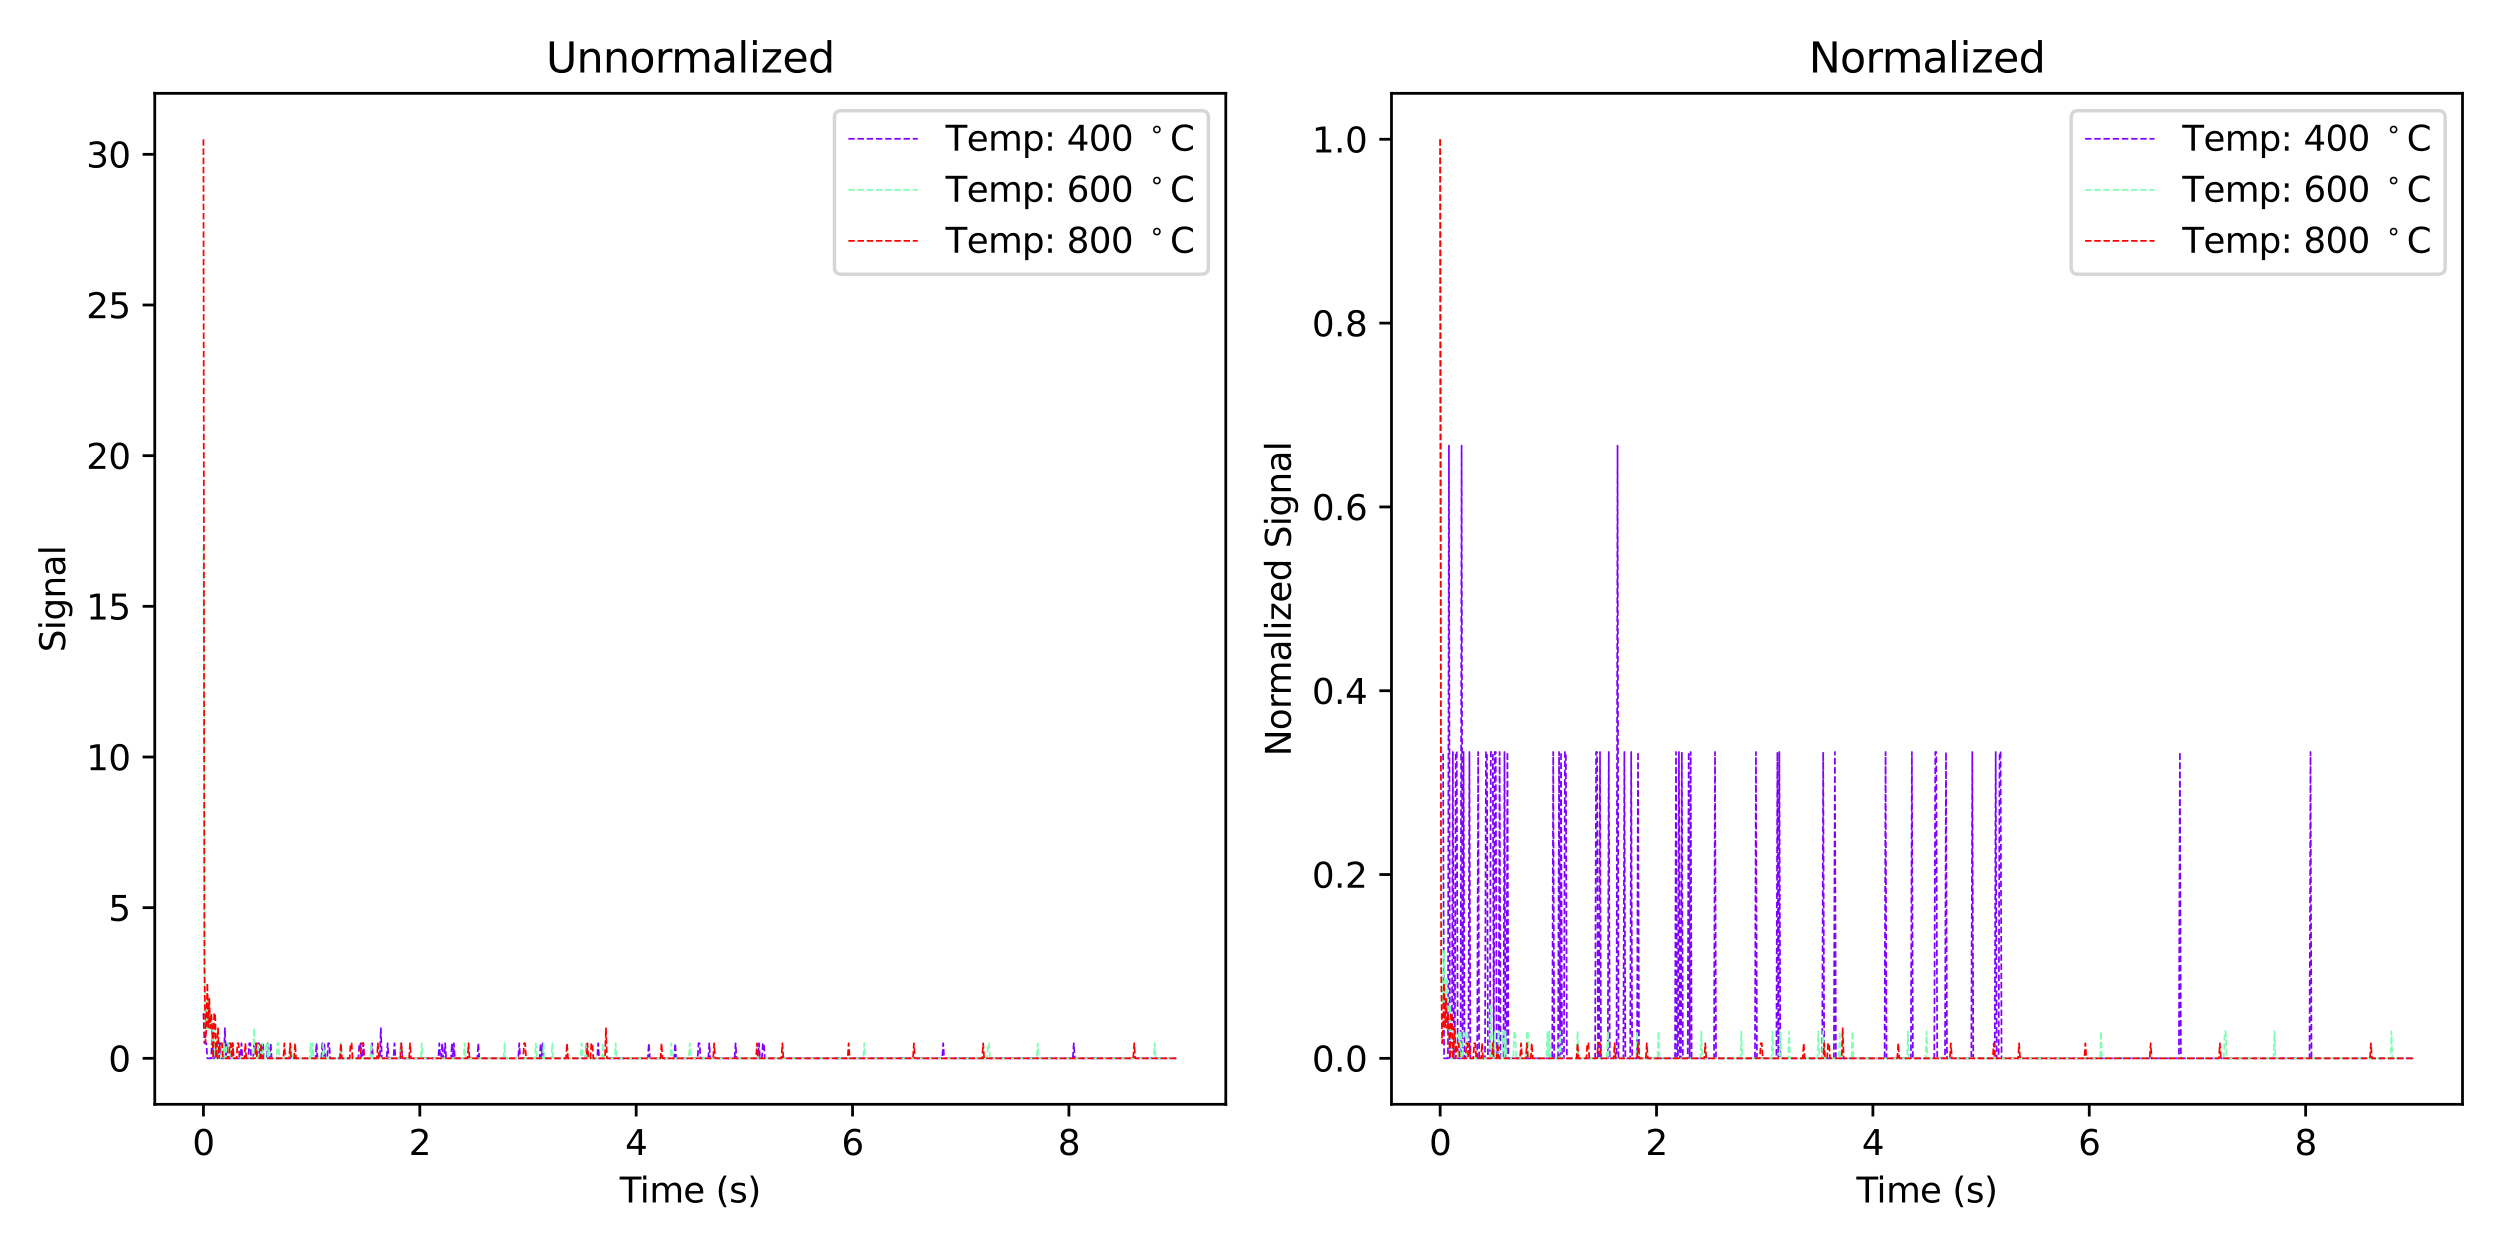 <?xml version="1.0" encoding="utf-8" standalone="no"?>
<!DOCTYPE svg PUBLIC "-//W3C//DTD SVG 1.1//EN"
  "http://www.w3.org/Graphics/SVG/1.1/DTD/svg11.dtd">
<svg xmlns:xlink="http://www.w3.org/1999/xlink" width="720pt" height="360pt" viewBox="0 0 720 360" xmlns="http://www.w3.org/2000/svg" version="1.1">
 <defs>
  <style type="text/css">*{stroke-linejoin: round; stroke-linecap: butt}</style>
 </defs>
 <g id="figure_1">
  <g id="patch_1">
   <path d="M 0 360 
L 720 360 
L 720 0 
L 0 0 
z
" style="fill: #ffffff"/>
  </g>
  <g id="axes_1">
   <g id="patch_2">
    <path d="M 44.57 318.04 
L 353.025 318.04 
L 353.025 26.88 
L 44.57 26.88 
z
" style="fill: #ffffff"/>
   </g>
   <g id="matplotlib.axis_1">
    <g id="xtick_1">
     <g id="line2d_1">
      <defs>
       <path id="m3f9f43ddfd" d="M 0 0 
L 0 3.5 
" style="stroke: #000000; stroke-width: 0.8"/>
      </defs>
      <g>
       <use xlink:href="#m3f9f43ddfd" x="58.591" y="318.04" style="stroke: #000000; stroke-width: 0.8"/>
      </g>
     </g>
     <g id="text_1">
      <!-- 0 -->
      <g transform="translate(55.409 332.638) scale(0.1 -0.1)">
       <defs>
        <path id="DejaVuSans-30" d="M 2034 4250 
Q 1547 4250 1301 3770 
Q 1056 3291 1056 2328 
Q 1056 1369 1301 889 
Q 1547 409 2034 409 
Q 2525 409 2770 889 
Q 3016 1369 3016 2328 
Q 3016 3291 2770 3770 
Q 2525 4250 2034 4250 
z
M 2034 4750 
Q 2819 4750 3233 4129 
Q 3647 3509 3647 2328 
Q 3647 1150 3233 529 
Q 2819 -91 2034 -91 
Q 1250 -91 836 529 
Q 422 1150 422 2328 
Q 422 3509 836 4129 
Q 1250 4750 2034 4750 
z
" transform="scale(0.016)"/>
       </defs>
       <use xlink:href="#DejaVuSans-30"/>
      </g>
     </g>
    </g>
    <g id="xtick_2">
     <g id="line2d_2">
      <g>
       <use xlink:href="#m3f9f43ddfd" x="120.905" y="318.04" style="stroke: #000000; stroke-width: 0.8"/>
      </g>
     </g>
     <g id="text_2">
      <!-- 2 -->
      <g transform="translate(117.724 332.638) scale(0.1 -0.1)">
       <defs>
        <path id="DejaVuSans-32" d="M 1228 531 
L 3431 531 
L 3431 0 
L 469 0 
L 469 531 
Q 828 903 1448 1529 
Q 2069 2156 2228 2338 
Q 2531 2678 2651 2914 
Q 2772 3150 2772 3378 
Q 2772 3750 2511 3984 
Q 2250 4219 1831 4219 
Q 1534 4219 1204 4116 
Q 875 4013 500 3803 
L 500 4441 
Q 881 4594 1212 4672 
Q 1544 4750 1819 4750 
Q 2544 4750 2975 4387 
Q 3406 4025 3406 3419 
Q 3406 3131 3298 2873 
Q 3191 2616 2906 2266 
Q 2828 2175 2409 1742 
Q 1991 1309 1228 531 
z
" transform="scale(0.016)"/>
       </defs>
       <use xlink:href="#DejaVuSans-32"/>
      </g>
     </g>
    </g>
    <g id="xtick_3">
     <g id="line2d_3">
      <g>
       <use xlink:href="#m3f9f43ddfd" x="183.219" y="318.04" style="stroke: #000000; stroke-width: 0.8"/>
      </g>
     </g>
     <g id="text_3">
      <!-- 4 -->
      <g transform="translate(180.038 332.638) scale(0.1 -0.1)">
       <defs>
        <path id="DejaVuSans-34" d="M 2419 4116 
L 825 1625 
L 2419 1625 
L 2419 4116 
z
M 2253 4666 
L 3047 4666 
L 3047 1625 
L 3713 1625 
L 3713 1100 
L 3047 1100 
L 3047 0 
L 2419 0 
L 2419 1100 
L 313 1100 
L 313 1709 
L 2253 4666 
z
" transform="scale(0.016)"/>
       </defs>
       <use xlink:href="#DejaVuSans-34"/>
      </g>
     </g>
    </g>
    <g id="xtick_4">
     <g id="line2d_4">
      <g>
       <use xlink:href="#m3f9f43ddfd" x="245.533" y="318.04" style="stroke: #000000; stroke-width: 0.8"/>
      </g>
     </g>
     <g id="text_4">
      <!-- 6 -->
      <g transform="translate(242.352 332.638) scale(0.1 -0.1)">
       <defs>
        <path id="DejaVuSans-36" d="M 2113 2584 
Q 1688 2584 1439 2293 
Q 1191 2003 1191 1497 
Q 1191 994 1439 701 
Q 1688 409 2113 409 
Q 2538 409 2786 701 
Q 3034 994 3034 1497 
Q 3034 2003 2786 2293 
Q 2538 2584 2113 2584 
z
M 3366 4563 
L 3366 3988 
Q 3128 4100 2886 4159 
Q 2644 4219 2406 4219 
Q 1781 4219 1451 3797 
Q 1122 3375 1075 2522 
Q 1259 2794 1537 2939 
Q 1816 3084 2150 3084 
Q 2853 3084 3261 2657 
Q 3669 2231 3669 1497 
Q 3669 778 3244 343 
Q 2819 -91 2113 -91 
Q 1303 -91 875 529 
Q 447 1150 447 2328 
Q 447 3434 972 4092 
Q 1497 4750 2381 4750 
Q 2619 4750 2861 4703 
Q 3103 4656 3366 4563 
z
" transform="scale(0.016)"/>
       </defs>
       <use xlink:href="#DejaVuSans-36"/>
      </g>
     </g>
    </g>
    <g id="xtick_5">
     <g id="line2d_5">
      <g>
       <use xlink:href="#m3f9f43ddfd" x="307.847" y="318.04" style="stroke: #000000; stroke-width: 0.8"/>
      </g>
     </g>
     <g id="text_5">
      <!-- 8 -->
      <g transform="translate(304.666 332.638) scale(0.1 -0.1)">
       <defs>
        <path id="DejaVuSans-38" d="M 2034 2216 
Q 1584 2216 1326 1975 
Q 1069 1734 1069 1313 
Q 1069 891 1326 650 
Q 1584 409 2034 409 
Q 2484 409 2743 651 
Q 3003 894 3003 1313 
Q 3003 1734 2745 1975 
Q 2488 2216 2034 2216 
z
M 1403 2484 
Q 997 2584 770 2862 
Q 544 3141 544 3541 
Q 544 4100 942 4425 
Q 1341 4750 2034 4750 
Q 2731 4750 3128 4425 
Q 3525 4100 3525 3541 
Q 3525 3141 3298 2862 
Q 3072 2584 2669 2484 
Q 3125 2378 3379 2068 
Q 3634 1759 3634 1313 
Q 3634 634 3220 271 
Q 2806 -91 2034 -91 
Q 1263 -91 848 271 
Q 434 634 434 1313 
Q 434 1759 690 2068 
Q 947 2378 1403 2484 
z
M 1172 3481 
Q 1172 3119 1398 2916 
Q 1625 2713 2034 2713 
Q 2441 2713 2670 2916 
Q 2900 3119 2900 3481 
Q 2900 3844 2670 4047 
Q 2441 4250 2034 4250 
Q 1625 4250 1398 4047 
Q 1172 3844 1172 3481 
z
" transform="scale(0.016)"/>
       </defs>
       <use xlink:href="#DejaVuSans-38"/>
      </g>
     </g>
    </g>
    <g id="text_6">
     <!-- Time (s) -->
     <g transform="translate(178.469 346.317) scale(0.1 -0.1)">
      <defs>
       <path id="DejaVuSans-54" d="M -19 4666 
L 3928 4666 
L 3928 4134 
L 2272 4134 
L 2272 0 
L 1638 0 
L 1638 4134 
L -19 4134 
L -19 4666 
z
" transform="scale(0.016)"/>
       <path id="DejaVuSans-69" d="M 603 3500 
L 1178 3500 
L 1178 0 
L 603 0 
L 603 3500 
z
M 603 4863 
L 1178 4863 
L 1178 4134 
L 603 4134 
L 603 4863 
z
" transform="scale(0.016)"/>
       <path id="DejaVuSans-6d" d="M 3328 2828 
Q 3544 3216 3844 3400 
Q 4144 3584 4550 3584 
Q 5097 3584 5394 3201 
Q 5691 2819 5691 2113 
L 5691 0 
L 5113 0 
L 5113 2094 
Q 5113 2597 4934 2840 
Q 4756 3084 4391 3084 
Q 3944 3084 3684 2787 
Q 3425 2491 3425 1978 
L 3425 0 
L 2847 0 
L 2847 2094 
Q 2847 2600 2669 2842 
Q 2491 3084 2119 3084 
Q 1678 3084 1418 2786 
Q 1159 2488 1159 1978 
L 1159 0 
L 581 0 
L 581 3500 
L 1159 3500 
L 1159 2956 
Q 1356 3278 1631 3431 
Q 1906 3584 2284 3584 
Q 2666 3584 2933 3390 
Q 3200 3197 3328 2828 
z
" transform="scale(0.016)"/>
       <path id="DejaVuSans-65" d="M 3597 1894 
L 3597 1613 
L 953 1613 
Q 991 1019 1311 708 
Q 1631 397 2203 397 
Q 2534 397 2845 478 
Q 3156 559 3463 722 
L 3463 178 
Q 3153 47 2828 -22 
Q 2503 -91 2169 -91 
Q 1331 -91 842 396 
Q 353 884 353 1716 
Q 353 2575 817 3079 
Q 1281 3584 2069 3584 
Q 2775 3584 3186 3129 
Q 3597 2675 3597 1894 
z
M 3022 2063 
Q 3016 2534 2758 2815 
Q 2500 3097 2075 3097 
Q 1594 3097 1305 2825 
Q 1016 2553 972 2059 
L 3022 2063 
z
" transform="scale(0.016)"/>
       <path id="DejaVuSans-20" transform="scale(0.016)"/>
       <path id="DejaVuSans-28" d="M 1984 4856 
Q 1566 4138 1362 3434 
Q 1159 2731 1159 2009 
Q 1159 1288 1364 580 
Q 1569 -128 1984 -844 
L 1484 -844 
Q 1016 -109 783 600 
Q 550 1309 550 2009 
Q 550 2706 781 3412 
Q 1013 4119 1484 4856 
L 1984 4856 
z
" transform="scale(0.016)"/>
       <path id="DejaVuSans-73" d="M 2834 3397 
L 2834 2853 
Q 2591 2978 2328 3040 
Q 2066 3103 1784 3103 
Q 1356 3103 1142 2972 
Q 928 2841 928 2578 
Q 928 2378 1081 2264 
Q 1234 2150 1697 2047 
L 1894 2003 
Q 2506 1872 2764 1633 
Q 3022 1394 3022 966 
Q 3022 478 2636 193 
Q 2250 -91 1575 -91 
Q 1294 -91 989 -36 
Q 684 19 347 128 
L 347 722 
Q 666 556 975 473 
Q 1284 391 1588 391 
Q 1994 391 2212 530 
Q 2431 669 2431 922 
Q 2431 1156 2273 1281 
Q 2116 1406 1581 1522 
L 1381 1569 
Q 847 1681 609 1914 
Q 372 2147 372 2553 
Q 372 3047 722 3315 
Q 1072 3584 1716 3584 
Q 2034 3584 2315 3537 
Q 2597 3491 2834 3397 
z
" transform="scale(0.016)"/>
       <path id="DejaVuSans-29" d="M 513 4856 
L 1013 4856 
Q 1481 4119 1714 3412 
Q 1947 2706 1947 2009 
Q 1947 1309 1714 600 
Q 1481 -109 1013 -844 
L 513 -844 
Q 928 -128 1133 580 
Q 1338 1288 1338 2009 
Q 1338 2731 1133 3434 
Q 928 4138 513 4856 
z
" transform="scale(0.016)"/>
      </defs>
      <use xlink:href="#DejaVuSans-54"/>
      <use xlink:href="#DejaVuSans-69" transform="translate(57.959 0)"/>
      <use xlink:href="#DejaVuSans-6d" transform="translate(85.742 0)"/>
      <use xlink:href="#DejaVuSans-65" transform="translate(183.154 0)"/>
      <use xlink:href="#DejaVuSans-20" transform="translate(244.678 0)"/>
      <use xlink:href="#DejaVuSans-28" transform="translate(276.465 0)"/>
      <use xlink:href="#DejaVuSans-73" transform="translate(315.479 0)"/>
      <use xlink:href="#DejaVuSans-29" transform="translate(367.578 0)"/>
     </g>
    </g>
   </g>
   <g id="matplotlib.axis_2">
    <g id="ytick_1">
     <g id="line2d_6">
      <defs>
       <path id="md644a6c6bb" d="M 0 0 
L -3.5 0 
" style="stroke: #000000; stroke-width: 0.8"/>
      </defs>
      <g>
       <use xlink:href="#md644a6c6bb" x="44.57" y="304.805" style="stroke: #000000; stroke-width: 0.8"/>
      </g>
     </g>
     <g id="text_7">
      <!-- 0 -->
      <g transform="translate(31.207 308.605) scale(0.1 -0.1)">
       <use xlink:href="#DejaVuSans-30"/>
      </g>
     </g>
    </g>
    <g id="ytick_2">
     <g id="line2d_7">
      <g>
       <use xlink:href="#md644a6c6bb" x="44.57" y="261.414" style="stroke: #000000; stroke-width: 0.8"/>
      </g>
     </g>
     <g id="text_8">
      <!-- 5 -->
      <g transform="translate(31.207 265.213) scale(0.1 -0.1)">
       <defs>
        <path id="DejaVuSans-35" d="M 691 4666 
L 3169 4666 
L 3169 4134 
L 1269 4134 
L 1269 2991 
Q 1406 3038 1543 3061 
Q 1681 3084 1819 3084 
Q 2600 3084 3056 2656 
Q 3513 2228 3513 1497 
Q 3513 744 3044 326 
Q 2575 -91 1722 -91 
Q 1428 -91 1123 -41 
Q 819 9 494 109 
L 494 744 
Q 775 591 1075 516 
Q 1375 441 1709 441 
Q 2250 441 2565 725 
Q 2881 1009 2881 1497 
Q 2881 1984 2565 2268 
Q 2250 2553 1709 2553 
Q 1456 2553 1204 2497 
Q 953 2441 691 2322 
L 691 4666 
z
" transform="scale(0.016)"/>
       </defs>
       <use xlink:href="#DejaVuSans-35"/>
      </g>
     </g>
    </g>
    <g id="ytick_3">
     <g id="line2d_8">
      <g>
       <use xlink:href="#md644a6c6bb" x="44.57" y="218.022" style="stroke: #000000; stroke-width: 0.8"/>
      </g>
     </g>
     <g id="text_9">
      <!-- 10 -->
      <g transform="translate(24.845 221.821) scale(0.1 -0.1)">
       <defs>
        <path id="DejaVuSans-31" d="M 794 531 
L 1825 531 
L 1825 4091 
L 703 3866 
L 703 4441 
L 1819 4666 
L 2450 4666 
L 2450 531 
L 3481 531 
L 3481 0 
L 794 0 
L 794 531 
z
" transform="scale(0.016)"/>
       </defs>
       <use xlink:href="#DejaVuSans-31"/>
       <use xlink:href="#DejaVuSans-30" transform="translate(63.623 0)"/>
      </g>
     </g>
    </g>
    <g id="ytick_4">
     <g id="line2d_9">
      <g>
       <use xlink:href="#md644a6c6bb" x="44.57" y="174.63" style="stroke: #000000; stroke-width: 0.8"/>
      </g>
     </g>
     <g id="text_10">
      <!-- 15 -->
      <g transform="translate(24.845 178.429) scale(0.1 -0.1)">
       <use xlink:href="#DejaVuSans-31"/>
       <use xlink:href="#DejaVuSans-35" transform="translate(63.623 0)"/>
      </g>
     </g>
    </g>
    <g id="ytick_5">
     <g id="line2d_10">
      <g>
       <use xlink:href="#md644a6c6bb" x="44.57" y="131.238" style="stroke: #000000; stroke-width: 0.8"/>
      </g>
     </g>
     <g id="text_11">
      <!-- 20 -->
      <g transform="translate(24.845 135.037) scale(0.1 -0.1)">
       <use xlink:href="#DejaVuSans-32"/>
       <use xlink:href="#DejaVuSans-30" transform="translate(63.623 0)"/>
      </g>
     </g>
    </g>
    <g id="ytick_6">
     <g id="line2d_11">
      <g>
       <use xlink:href="#md644a6c6bb" x="44.57" y="87.846" style="stroke: #000000; stroke-width: 0.8"/>
      </g>
     </g>
     <g id="text_12">
      <!-- 25 -->
      <g transform="translate(24.845 91.645) scale(0.1 -0.1)">
       <use xlink:href="#DejaVuSans-32"/>
       <use xlink:href="#DejaVuSans-35" transform="translate(63.623 0)"/>
      </g>
     </g>
    </g>
    <g id="ytick_7">
     <g id="line2d_12">
      <g>
       <use xlink:href="#md644a6c6bb" x="44.57" y="44.454" style="stroke: #000000; stroke-width: 0.8"/>
      </g>
     </g>
     <g id="text_13">
      <!-- 30 -->
      <g transform="translate(24.845 48.253) scale(0.1 -0.1)">
       <defs>
        <path id="DejaVuSans-33" d="M 2597 2516 
Q 3050 2419 3304 2112 
Q 3559 1806 3559 1356 
Q 3559 666 3084 287 
Q 2609 -91 1734 -91 
Q 1441 -91 1130 -33 
Q 819 25 488 141 
L 488 750 
Q 750 597 1062 519 
Q 1375 441 1716 441 
Q 2309 441 2620 675 
Q 2931 909 2931 1356 
Q 2931 1769 2642 2001 
Q 2353 2234 1838 2234 
L 1294 2234 
L 1294 2753 
L 1863 2753 
Q 2328 2753 2575 2939 
Q 2822 3125 2822 3475 
Q 2822 3834 2567 4026 
Q 2313 4219 1838 4219 
Q 1578 4219 1281 4162 
Q 984 4106 628 3988 
L 628 4550 
Q 988 4650 1302 4700 
Q 1616 4750 1894 4750 
Q 2613 4750 3031 4423 
Q 3450 4097 3450 3541 
Q 3450 3153 3228 2886 
Q 3006 2619 2597 2516 
z
" transform="scale(0.016)"/>
       </defs>
       <use xlink:href="#DejaVuSans-33"/>
       <use xlink:href="#DejaVuSans-30" transform="translate(63.623 0)"/>
      </g>
     </g>
    </g>
    <g id="text_14">
     <!-- Signal -->
     <g transform="translate(18.765 187.819) rotate(-90) scale(0.1 -0.1)">
      <defs>
       <path id="DejaVuSans-53" d="M 3425 4513 
L 3425 3897 
Q 3066 4069 2747 4153 
Q 2428 4238 2131 4238 
Q 1616 4238 1336 4038 
Q 1056 3838 1056 3469 
Q 1056 3159 1242 3001 
Q 1428 2844 1947 2747 
L 2328 2669 
Q 3034 2534 3370 2195 
Q 3706 1856 3706 1288 
Q 3706 609 3251 259 
Q 2797 -91 1919 -91 
Q 1588 -91 1214 -16 
Q 841 59 441 206 
L 441 856 
Q 825 641 1194 531 
Q 1563 422 1919 422 
Q 2459 422 2753 634 
Q 3047 847 3047 1241 
Q 3047 1584 2836 1778 
Q 2625 1972 2144 2069 
L 1759 2144 
Q 1053 2284 737 2584 
Q 422 2884 422 3419 
Q 422 4038 858 4394 
Q 1294 4750 2059 4750 
Q 2388 4750 2728 4690 
Q 3069 4631 3425 4513 
z
" transform="scale(0.016)"/>
       <path id="DejaVuSans-67" d="M 2906 1791 
Q 2906 2416 2648 2759 
Q 2391 3103 1925 3103 
Q 1463 3103 1205 2759 
Q 947 2416 947 1791 
Q 947 1169 1205 825 
Q 1463 481 1925 481 
Q 2391 481 2648 825 
Q 2906 1169 2906 1791 
z
M 3481 434 
Q 3481 -459 3084 -895 
Q 2688 -1331 1869 -1331 
Q 1566 -1331 1297 -1286 
Q 1028 -1241 775 -1147 
L 775 -588 
Q 1028 -725 1275 -790 
Q 1522 -856 1778 -856 
Q 2344 -856 2625 -561 
Q 2906 -266 2906 331 
L 2906 616 
Q 2728 306 2450 153 
Q 2172 0 1784 0 
Q 1141 0 747 490 
Q 353 981 353 1791 
Q 353 2603 747 3093 
Q 1141 3584 1784 3584 
Q 2172 3584 2450 3431 
Q 2728 3278 2906 2969 
L 2906 3500 
L 3481 3500 
L 3481 434 
z
" transform="scale(0.016)"/>
       <path id="DejaVuSans-6e" d="M 3513 2113 
L 3513 0 
L 2938 0 
L 2938 2094 
Q 2938 2591 2744 2837 
Q 2550 3084 2163 3084 
Q 1697 3084 1428 2787 
Q 1159 2491 1159 1978 
L 1159 0 
L 581 0 
L 581 3500 
L 1159 3500 
L 1159 2956 
Q 1366 3272 1645 3428 
Q 1925 3584 2291 3584 
Q 2894 3584 3203 3211 
Q 3513 2838 3513 2113 
z
" transform="scale(0.016)"/>
       <path id="DejaVuSans-61" d="M 2194 1759 
Q 1497 1759 1228 1600 
Q 959 1441 959 1056 
Q 959 750 1161 570 
Q 1363 391 1709 391 
Q 2188 391 2477 730 
Q 2766 1069 2766 1631 
L 2766 1759 
L 2194 1759 
z
M 3341 1997 
L 3341 0 
L 2766 0 
L 2766 531 
Q 2569 213 2275 61 
Q 1981 -91 1556 -91 
Q 1019 -91 701 211 
Q 384 513 384 1019 
Q 384 1609 779 1909 
Q 1175 2209 1959 2209 
L 2766 2209 
L 2766 2266 
Q 2766 2663 2505 2880 
Q 2244 3097 1772 3097 
Q 1472 3097 1187 3025 
Q 903 2953 641 2809 
L 641 3341 
Q 956 3463 1253 3523 
Q 1550 3584 1831 3584 
Q 2591 3584 2966 3190 
Q 3341 2797 3341 1997 
z
" transform="scale(0.016)"/>
       <path id="DejaVuSans-6c" d="M 603 4863 
L 1178 4863 
L 1178 0 
L 603 0 
L 603 4863 
z
" transform="scale(0.016)"/>
      </defs>
      <use xlink:href="#DejaVuSans-53"/>
      <use xlink:href="#DejaVuSans-69" transform="translate(63.477 0)"/>
      <use xlink:href="#DejaVuSans-67" transform="translate(91.26 0)"/>
      <use xlink:href="#DejaVuSans-6e" transform="translate(154.736 0)"/>
      <use xlink:href="#DejaVuSans-61" transform="translate(218.115 0)"/>
      <use xlink:href="#DejaVuSans-6c" transform="translate(279.395 0)"/>
     </g>
    </g>
   </g>
   <g id="line2d_13">
    <path d="M 58.591 291.788 
L 58.871 300.466 
L 59.433 300.466 
L 59.713 304.805 
L 60.836 304.805 
L 61.117 296.127 
L 61.398 304.805 
L 61.959 304.805 
L 62.24 300.466 
L 62.52 304.805 
L 62.801 304.805 
L 63.082 300.466 
L 63.362 300.466 
L 63.643 304.805 
L 64.485 304.805 
L 64.766 296.127 
L 65.047 304.805 
L 65.327 300.466 
L 65.608 304.805 
L 66.731 304.805 
L 67.012 300.466 
L 67.292 304.805 
L 69.257 304.805 
L 69.538 300.466 
L 69.818 304.805 
L 71.503 304.805 
L 71.783 300.466 
L 72.064 300.466 
L 72.345 304.805 
L 72.906 304.805 
L 73.187 300.466 
L 73.748 300.466 
L 74.029 304.805 
L 74.31 300.466 
L 74.59 300.466 
L 74.871 304.805 
L 75.432 304.805 
L 75.713 300.466 
L 75.994 304.805 
L 76.836 304.805 
L 77.117 300.466 
L 77.397 304.805 
L 77.678 304.805 
L 77.959 300.466 
L 78.239 304.805 
L 90.871 304.805 
L 91.151 300.466 
L 91.432 304.805 
L 92.555 304.805 
L 92.835 300.466 
L 93.116 304.805 
L 93.397 300.466 
L 93.677 304.805 
L 94.239 304.805 
L 94.52 300.466 
L 94.8 300.466 
L 95.081 304.805 
L 103.221 304.805 
L 103.502 300.466 
L 103.782 300.466 
L 104.063 304.805 
L 104.344 304.805 
L 104.625 300.466 
L 104.905 304.805 
L 106.87 304.805 
L 107.151 300.466 
L 107.431 304.805 
L 109.396 304.805 
L 109.677 296.127 
L 109.958 304.805 
L 111.361 304.805 
L 111.642 300.466 
L 111.923 304.805 
L 113.326 304.805 
L 113.607 300.466 
L 113.887 304.805 
L 115.291 304.805 
L 115.572 300.466 
L 115.852 304.805 
L 126.238 304.805 
L 126.519 300.466 
L 126.799 304.805 
L 127.08 304.805 
L 127.361 300.466 
L 127.641 304.805 
L 127.922 304.805 
L 128.203 300.466 
L 128.484 304.805 
L 129.887 304.805 
L 130.168 300.466 
L 130.448 304.805 
L 130.729 300.466 
L 131.01 304.805 
L 137.466 304.805 
L 137.746 300.466 
L 138.027 304.805 
L 149.255 304.805 
L 149.536 300.466 
L 149.816 304.805 
L 155.43 304.805 
L 155.711 300.466 
L 155.992 304.805 
L 156.272 300.466 
L 156.553 304.805 
L 168.623 304.805 
L 168.904 300.466 
L 169.184 304.805 
L 171.991 304.805 
L 172.272 300.466 
L 172.553 304.805 
L 186.587 304.805 
L 186.868 300.466 
L 187.149 304.805 
L 194.166 304.805 
L 194.447 300.466 
L 194.727 304.805 
L 200.903 304.805 
L 201.183 300.466 
L 201.464 300.466 
L 201.745 304.805 
L 203.99 304.805 
L 204.271 300.466 
L 204.552 304.805 
L 211.569 304.805 
L 211.85 300.466 
L 212.13 304.805 
L 218.306 304.805 
L 218.586 300.466 
L 218.867 304.805 
L 219.429 304.805 
L 219.709 300.466 
L 219.99 300.466 
L 220.271 304.805 
L 271.357 304.805 
L 271.638 300.466 
L 271.918 304.805 
L 308.97 304.805 
L 309.251 300.466 
L 309.531 304.805 
L 339.004 304.805 
L 339.004 304.805 
" clip-path="url(#p6bec0e88b5)" style="fill: none; stroke-dasharray: 1.85,0.8; stroke-dashoffset: 0; stroke: #8000ff; stroke-width: 0.5"/>
   </g>
   <g id="line2d_14">
    <path d="M 58.591 157.273 
L 58.871 270.092 
L 59.152 296.127 
L 59.433 296.127 
L 59.713 287.449 
L 59.994 296.127 
L 60.275 296.127 
L 60.556 291.788 
L 61.117 300.466 
L 61.398 296.127 
L 61.959 304.805 
L 62.24 304.805 
L 62.52 300.466 
L 62.801 300.466 
L 63.082 304.805 
L 63.643 304.805 
L 63.924 300.466 
L 64.205 304.805 
L 64.485 300.466 
L 64.766 304.805 
L 65.047 304.805 
L 65.327 300.466 
L 65.889 300.466 
L 66.169 304.805 
L 66.45 300.466 
L 66.731 304.805 
L 72.906 304.805 
L 73.187 296.127 
L 73.467 304.805 
L 74.029 304.805 
L 74.31 300.466 
L 74.59 304.805 
L 75.152 304.805 
L 75.432 300.466 
L 75.713 304.805 
L 76.274 304.805 
L 76.555 300.466 
L 76.836 300.466 
L 77.117 304.805 
L 77.397 300.466 
L 77.678 304.805 
L 79.643 304.805 
L 79.923 300.466 
L 80.204 300.466 
L 80.485 304.805 
L 83.292 304.805 
L 83.572 300.466 
L 83.853 300.466 
L 84.134 304.805 
L 89.186 304.805 
L 89.467 300.466 
L 89.748 304.805 
L 90.028 300.466 
L 90.309 304.805 
L 92.835 304.805 
L 93.116 300.466 
L 93.397 304.805 
L 97.888 304.805 
L 98.169 300.466 
L 98.449 304.805 
L 106.589 304.805 
L 106.87 300.466 
L 107.151 304.805 
L 115.01 304.805 
L 115.291 300.466 
L 115.572 304.805 
L 121.186 304.805 
L 121.466 300.466 
L 121.747 304.805 
L 133.536 304.805 
L 133.817 300.466 
L 134.097 304.805 
L 145.045 304.805 
L 145.325 300.466 
L 145.606 304.805 
L 154.027 304.805 
L 154.307 300.466 
L 154.588 304.805 
L 156.272 304.805 
L 156.553 300.466 
L 156.834 304.805 
L 158.799 304.805 
L 159.079 300.466 
L 159.36 304.805 
L 167.219 304.805 
L 167.5 300.466 
L 167.781 304.805 
L 168.623 304.805 
L 168.904 300.466 
L 169.184 304.805 
L 173.395 304.805 
L 173.675 300.466 
L 173.956 304.805 
L 177.044 304.805 
L 177.324 300.466 
L 177.605 304.805 
L 193.043 304.805 
L 193.324 300.466 
L 193.605 304.805 
L 198.376 304.805 
L 198.657 300.466 
L 198.938 304.805 
L 248.621 304.805 
L 248.901 300.466 
L 249.182 304.805 
L 284.269 304.805 
L 284.55 300.466 
L 284.83 300.466 
L 285.111 304.805 
L 298.584 304.805 
L 298.865 300.466 
L 299.146 304.805 
L 332.268 304.805 
L 332.548 300.466 
L 332.829 304.805 
L 339.004 304.805 
L 339.004 304.805 
" clip-path="url(#p6bec0e88b5)" style="fill: none; stroke-dasharray: 1.85,0.8; stroke-dashoffset: 0; stroke: #80ffb4; stroke-width: 0.5"/>
   </g>
   <g id="line2d_15">
    <path d="M 58.591 40.115 
L 58.871 278.77 
L 59.152 300.466 
L 59.433 296.127 
L 59.713 283.109 
L 59.994 296.127 
L 60.275 287.449 
L 60.556 296.127 
L 60.836 291.788 
L 61.117 296.127 
L 61.398 304.805 
L 61.678 291.788 
L 61.959 291.788 
L 62.24 304.805 
L 62.801 296.127 
L 63.082 304.805 
L 63.362 300.466 
L 63.924 300.466 
L 64.205 304.805 
L 65.889 304.805 
L 66.169 300.466 
L 66.45 300.466 
L 66.731 304.805 
L 67.012 300.466 
L 67.292 304.805 
L 68.134 304.805 
L 68.415 300.466 
L 68.696 300.466 
L 68.976 304.805 
L 70.38 304.805 
L 70.661 300.466 
L 70.941 304.805 
L 73.467 304.805 
L 73.748 300.466 
L 74.029 304.805 
L 74.871 304.805 
L 75.152 300.466 
L 75.432 304.805 
L 81.608 304.805 
L 81.888 300.466 
L 82.169 304.805 
L 83.292 304.805 
L 83.572 300.466 
L 83.853 304.805 
L 84.695 304.805 
L 84.976 300.466 
L 85.257 304.805 
L 97.888 304.805 
L 98.169 300.466 
L 98.449 304.805 
L 100.695 304.805 
L 100.976 300.466 
L 101.256 300.466 
L 101.537 304.805 
L 103.782 304.805 
L 104.063 300.466 
L 104.625 300.466 
L 104.905 304.805 
L 108.554 304.805 
L 108.835 300.466 
L 109.116 304.805 
L 115.291 304.805 
L 115.572 300.466 
L 115.852 304.805 
L 117.817 304.805 
L 118.098 300.466 
L 118.379 304.805 
L 134.659 304.805 
L 134.94 300.466 
L 135.22 304.805 
L 150.658 304.805 
L 150.939 300.466 
L 151.22 300.466 
L 151.501 304.805 
L 163.009 304.805 
L 163.29 300.466 
L 163.57 304.805 
L 168.904 304.805 
L 169.184 300.466 
L 169.465 304.805 
L 170.026 304.805 
L 170.307 300.466 
L 170.588 300.466 
L 170.868 304.805 
L 174.237 304.805 
L 174.517 296.127 
L 174.798 304.805 
L 190.236 304.805 
L 190.517 300.466 
L 190.798 304.805 
L 205.394 304.805 
L 205.675 300.466 
L 205.955 304.805 
L 217.744 304.805 
L 218.025 300.466 
L 218.306 304.805 
L 225.042 304.805 
L 225.323 300.466 
L 225.604 304.805 
L 244.13 304.805 
L 244.41 300.466 
L 244.691 304.805 
L 262.936 304.805 
L 263.217 300.466 
L 263.498 304.805 
L 282.865 304.805 
L 283.146 300.466 
L 283.427 304.805 
L 326.373 304.805 
L 326.654 300.466 
L 326.934 304.805 
L 339.004 304.805 
L 339.004 304.805 
" clip-path="url(#p6bec0e88b5)" style="fill: none; stroke-dasharray: 1.85,0.8; stroke-dashoffset: 0; stroke: #ff0000; stroke-width: 0.5"/>
   </g>
   <g id="patch_3">
    <path d="M 44.57 318.04 
L 44.57 26.88 
" style="fill: none; stroke: #000000; stroke-width: 0.8; stroke-linejoin: miter; stroke-linecap: square"/>
   </g>
   <g id="patch_4">
    <path d="M 353.025 318.04 
L 353.025 26.88 
" style="fill: none; stroke: #000000; stroke-width: 0.8; stroke-linejoin: miter; stroke-linecap: square"/>
   </g>
   <g id="patch_5">
    <path d="M 44.57 318.04 
L 353.025 318.04 
" style="fill: none; stroke: #000000; stroke-width: 0.8; stroke-linejoin: miter; stroke-linecap: square"/>
   </g>
   <g id="patch_6">
    <path d="M 44.57 26.88 
L 353.025 26.88 
" style="fill: none; stroke: #000000; stroke-width: 0.8; stroke-linejoin: miter; stroke-linecap: square"/>
   </g>
   <g id="text_15">
    <!-- Unnormalized -->
    <g transform="translate(157.263 20.88) scale(0.12 -0.12)">
     <defs>
      <path id="DejaVuSans-55" d="M 556 4666 
L 1191 4666 
L 1191 1831 
Q 1191 1081 1462 751 
Q 1734 422 2344 422 
Q 2950 422 3222 751 
Q 3494 1081 3494 1831 
L 3494 4666 
L 4128 4666 
L 4128 1753 
Q 4128 841 3676 375 
Q 3225 -91 2344 -91 
Q 1459 -91 1007 375 
Q 556 841 556 1753 
L 556 4666 
z
" transform="scale(0.016)"/>
      <path id="DejaVuSans-6f" d="M 1959 3097 
Q 1497 3097 1228 2736 
Q 959 2375 959 1747 
Q 959 1119 1226 758 
Q 1494 397 1959 397 
Q 2419 397 2687 759 
Q 2956 1122 2956 1747 
Q 2956 2369 2687 2733 
Q 2419 3097 1959 3097 
z
M 1959 3584 
Q 2709 3584 3137 3096 
Q 3566 2609 3566 1747 
Q 3566 888 3137 398 
Q 2709 -91 1959 -91 
Q 1206 -91 779 398 
Q 353 888 353 1747 
Q 353 2609 779 3096 
Q 1206 3584 1959 3584 
z
" transform="scale(0.016)"/>
      <path id="DejaVuSans-72" d="M 2631 2963 
Q 2534 3019 2420 3045 
Q 2306 3072 2169 3072 
Q 1681 3072 1420 2755 
Q 1159 2438 1159 1844 
L 1159 0 
L 581 0 
L 581 3500 
L 1159 3500 
L 1159 2956 
Q 1341 3275 1631 3429 
Q 1922 3584 2338 3584 
Q 2397 3584 2469 3576 
Q 2541 3569 2628 3553 
L 2631 2963 
z
" transform="scale(0.016)"/>
      <path id="DejaVuSans-7a" d="M 353 3500 
L 3084 3500 
L 3084 2975 
L 922 459 
L 3084 459 
L 3084 0 
L 275 0 
L 275 525 
L 2438 3041 
L 353 3041 
L 353 3500 
z
" transform="scale(0.016)"/>
      <path id="DejaVuSans-64" d="M 2906 2969 
L 2906 4863 
L 3481 4863 
L 3481 0 
L 2906 0 
L 2906 525 
Q 2725 213 2448 61 
Q 2172 -91 1784 -91 
Q 1150 -91 751 415 
Q 353 922 353 1747 
Q 353 2572 751 3078 
Q 1150 3584 1784 3584 
Q 2172 3584 2448 3432 
Q 2725 3281 2906 2969 
z
M 947 1747 
Q 947 1113 1208 752 
Q 1469 391 1925 391 
Q 2381 391 2643 752 
Q 2906 1113 2906 1747 
Q 2906 2381 2643 2742 
Q 2381 3103 1925 3103 
Q 1469 3103 1208 2742 
Q 947 2381 947 1747 
z
" transform="scale(0.016)"/>
     </defs>
     <use xlink:href="#DejaVuSans-55"/>
     <use xlink:href="#DejaVuSans-6e" transform="translate(73.193 0)"/>
     <use xlink:href="#DejaVuSans-6e" transform="translate(136.572 0)"/>
     <use xlink:href="#DejaVuSans-6f" transform="translate(199.951 0)"/>
     <use xlink:href="#DejaVuSans-72" transform="translate(261.133 0)"/>
     <use xlink:href="#DejaVuSans-6d" transform="translate(300.496 0)"/>
     <use xlink:href="#DejaVuSans-61" transform="translate(397.908 0)"/>
     <use xlink:href="#DejaVuSans-6c" transform="translate(459.188 0)"/>
     <use xlink:href="#DejaVuSans-69" transform="translate(486.971 0)"/>
     <use xlink:href="#DejaVuSans-7a" transform="translate(514.754 0)"/>
     <use xlink:href="#DejaVuSans-65" transform="translate(567.244 0)"/>
     <use xlink:href="#DejaVuSans-64" transform="translate(628.768 0)"/>
    </g>
   </g>
   <g id="legend_1">
    <g id="patch_7">
     <path d="M 242.325 78.975 
L 346.025 78.975 
Q 348.025 78.975 348.025 76.975 
L 348.025 33.88 
Q 348.025 31.88 346.025 31.88 
L 242.325 31.88 
Q 240.325 31.88 240.325 33.88 
L 240.325 76.975 
Q 240.325 78.975 242.325 78.975 
z
" style="fill: #ffffff; opacity: 0.8; stroke: #cccccc; stroke-linejoin: miter"/>
    </g>
    <g id="line2d_16">
     <path d="M 244.325 39.978 
L 254.325 39.978 
L 264.325 39.978 
" style="fill: none; stroke-dasharray: 1.85,0.8; stroke-dashoffset: 0; stroke: #8000ff; stroke-width: 0.5"/>
    </g>
    <g id="text_16">
     <!-- Temp: 400 $^\circ$C -->
     <g transform="translate(272.325 43.478) scale(0.1 -0.1)">
      <defs>
       <path id="DejaVuSans-70" d="M 1159 525 
L 1159 -1331 
L 581 -1331 
L 581 3500 
L 1159 3500 
L 1159 2969 
Q 1341 3281 1617 3432 
Q 1894 3584 2278 3584 
Q 2916 3584 3314 3078 
Q 3713 2572 3713 1747 
Q 3713 922 3314 415 
Q 2916 -91 2278 -91 
Q 1894 -91 1617 61 
Q 1341 213 1159 525 
z
M 3116 1747 
Q 3116 2381 2855 2742 
Q 2594 3103 2138 3103 
Q 1681 3103 1420 2742 
Q 1159 2381 1159 1747 
Q 1159 1113 1420 752 
Q 1681 391 2138 391 
Q 2594 391 2855 752 
Q 3116 1113 3116 1747 
z
" transform="scale(0.016)"/>
       <path id="DejaVuSans-3a" d="M 750 794 
L 1409 794 
L 1409 0 
L 750 0 
L 750 794 
z
M 750 3309 
L 1409 3309 
L 1409 2516 
L 750 2516 
L 750 3309 
z
" transform="scale(0.016)"/>
       <path id="DejaVuSans-2218" d="M 2000 2619 
Q 1750 2619 1578 2445 
Q 1406 2272 1406 2022 
Q 1406 1775 1578 1605 
Q 1750 1435 2000 1435 
Q 2250 1435 2422 1605 
Q 2594 1775 2594 2022 
Q 2594 2269 2420 2444 
Q 2247 2619 2000 2619 
z
M 2000 3022 
Q 2200 3022 2384 2945 
Q 2569 2869 2703 2725 
Q 2847 2585 2919 2406 
Q 2991 2228 2991 2022 
Q 2991 1610 2702 1324 
Q 2413 1038 1994 1038 
Q 1572 1038 1290 1319 
Q 1009 1600 1009 2022 
Q 1009 2441 1296 2731 
Q 1584 3022 2000 3022 
z
" transform="scale(0.016)"/>
       <path id="DejaVuSans-43" d="M 4122 4306 
L 4122 3641 
Q 3803 3938 3442 4084 
Q 3081 4231 2675 4231 
Q 1875 4231 1450 3742 
Q 1025 3253 1025 2328 
Q 1025 1406 1450 917 
Q 1875 428 2675 428 
Q 3081 428 3442 575 
Q 3803 722 4122 1019 
L 4122 359 
Q 3791 134 3420 21 
Q 3050 -91 2638 -91 
Q 1578 -91 968 557 
Q 359 1206 359 2328 
Q 359 3453 968 4101 
Q 1578 4750 2638 4750 
Q 3056 4750 3426 4639 
Q 3797 4528 4122 4306 
z
" transform="scale(0.016)"/>
      </defs>
      <use xlink:href="#DejaVuSans-54" transform="translate(0 0.781)"/>
      <use xlink:href="#DejaVuSans-65" transform="translate(61.084 0.781)"/>
      <use xlink:href="#DejaVuSans-6d" transform="translate(122.607 0.781)"/>
      <use xlink:href="#DejaVuSans-70" transform="translate(220.02 0.781)"/>
      <use xlink:href="#DejaVuSans-3a" transform="translate(283.496 0.781)"/>
      <use xlink:href="#DejaVuSans-20" transform="translate(317.188 0.781)"/>
      <use xlink:href="#DejaVuSans-34" transform="translate(348.975 0.781)"/>
      <use xlink:href="#DejaVuSans-30" transform="translate(412.598 0.781)"/>
      <use xlink:href="#DejaVuSans-30" transform="translate(476.221 0.781)"/>
      <use xlink:href="#DejaVuSans-20" transform="translate(539.844 0.781)"/>
      <use xlink:href="#DejaVuSans-2218" transform="translate(586.226 39.062) scale(0.7)"/>
      <use xlink:href="#DejaVuSans-43" transform="translate(646.416 0.781)"/>
     </g>
    </g>
    <g id="line2d_17">
     <path d="M 244.325 54.677 
L 254.325 54.677 
L 264.325 54.677 
" style="fill: none; stroke-dasharray: 1.85,0.8; stroke-dashoffset: 0; stroke: #80ffb4; stroke-width: 0.5"/>
    </g>
    <g id="text_17">
     <!-- Temp: 600 $^\circ$C -->
     <g transform="translate(272.325 58.177) scale(0.1 -0.1)">
      <use xlink:href="#DejaVuSans-54" transform="translate(0 0.781)"/>
      <use xlink:href="#DejaVuSans-65" transform="translate(61.084 0.781)"/>
      <use xlink:href="#DejaVuSans-6d" transform="translate(122.607 0.781)"/>
      <use xlink:href="#DejaVuSans-70" transform="translate(220.02 0.781)"/>
      <use xlink:href="#DejaVuSans-3a" transform="translate(283.496 0.781)"/>
      <use xlink:href="#DejaVuSans-20" transform="translate(317.188 0.781)"/>
      <use xlink:href="#DejaVuSans-36" transform="translate(348.975 0.781)"/>
      <use xlink:href="#DejaVuSans-30" transform="translate(412.598 0.781)"/>
      <use xlink:href="#DejaVuSans-30" transform="translate(476.221 0.781)"/>
      <use xlink:href="#DejaVuSans-20" transform="translate(539.844 0.781)"/>
      <use xlink:href="#DejaVuSans-2218" transform="translate(586.226 39.062) scale(0.7)"/>
      <use xlink:href="#DejaVuSans-43" transform="translate(646.416 0.781)"/>
     </g>
    </g>
    <g id="line2d_18">
     <path d="M 244.325 69.375 
L 254.325 69.375 
L 264.325 69.375 
" style="fill: none; stroke-dasharray: 1.85,0.8; stroke-dashoffset: 0; stroke: #ff0000; stroke-width: 0.5"/>
    </g>
    <g id="text_18">
     <!-- Temp: 800 $^\circ$C -->
     <g transform="translate(272.325 72.875) scale(0.1 -0.1)">
      <use xlink:href="#DejaVuSans-54" transform="translate(0 0.781)"/>
      <use xlink:href="#DejaVuSans-65" transform="translate(61.084 0.781)"/>
      <use xlink:href="#DejaVuSans-6d" transform="translate(122.607 0.781)"/>
      <use xlink:href="#DejaVuSans-70" transform="translate(220.02 0.781)"/>
      <use xlink:href="#DejaVuSans-3a" transform="translate(283.496 0.781)"/>
      <use xlink:href="#DejaVuSans-20" transform="translate(317.188 0.781)"/>
      <use xlink:href="#DejaVuSans-38" transform="translate(348.975 0.781)"/>
      <use xlink:href="#DejaVuSans-30" transform="translate(412.598 0.781)"/>
      <use xlink:href="#DejaVuSans-30" transform="translate(476.221 0.781)"/>
      <use xlink:href="#DejaVuSans-20" transform="translate(539.844 0.781)"/>
      <use xlink:href="#DejaVuSans-2218" transform="translate(586.226 39.062) scale(0.7)"/>
      <use xlink:href="#DejaVuSans-43" transform="translate(646.416 0.781)"/>
     </g>
    </g>
   </g>
  </g>
  <g id="axes_2">
   <g id="patch_8">
    <path d="M 400.745 318.04 
L 709.2 318.04 
L 709.2 26.88 
L 400.745 26.88 
z
" style="fill: #ffffff"/>
   </g>
   <g id="matplotlib.axis_3">
    <g id="xtick_6">
     <g id="line2d_19">
      <g>
       <use xlink:href="#m3f9f43ddfd" x="414.766" y="318.04" style="stroke: #000000; stroke-width: 0.8"/>
      </g>
     </g>
     <g id="text_19">
      <!-- 0 -->
      <g transform="translate(411.584 332.638) scale(0.1 -0.1)">
       <use xlink:href="#DejaVuSans-30"/>
      </g>
     </g>
    </g>
    <g id="xtick_7">
     <g id="line2d_20">
      <g>
       <use xlink:href="#m3f9f43ddfd" x="477.08" y="318.04" style="stroke: #000000; stroke-width: 0.8"/>
      </g>
     </g>
     <g id="text_20">
      <!-- 2 -->
      <g transform="translate(473.899 332.638) scale(0.1 -0.1)">
       <use xlink:href="#DejaVuSans-32"/>
      </g>
     </g>
    </g>
    <g id="xtick_8">
     <g id="line2d_21">
      <g>
       <use xlink:href="#m3f9f43ddfd" x="539.394" y="318.04" style="stroke: #000000; stroke-width: 0.8"/>
      </g>
     </g>
     <g id="text_21">
      <!-- 4 -->
      <g transform="translate(536.213 332.638) scale(0.1 -0.1)">
       <use xlink:href="#DejaVuSans-34"/>
      </g>
     </g>
    </g>
    <g id="xtick_9">
     <g id="line2d_22">
      <g>
       <use xlink:href="#m3f9f43ddfd" x="601.708" y="318.04" style="stroke: #000000; stroke-width: 0.8"/>
      </g>
     </g>
     <g id="text_22">
      <!-- 6 -->
      <g transform="translate(598.527 332.638) scale(0.1 -0.1)">
       <use xlink:href="#DejaVuSans-36"/>
      </g>
     </g>
    </g>
    <g id="xtick_10">
     <g id="line2d_23">
      <g>
       <use xlink:href="#m3f9f43ddfd" x="664.022" y="318.04" style="stroke: #000000; stroke-width: 0.8"/>
      </g>
     </g>
     <g id="text_23">
      <!-- 8 -->
      <g transform="translate(660.841 332.638) scale(0.1 -0.1)">
       <use xlink:href="#DejaVuSans-38"/>
      </g>
     </g>
    </g>
    <g id="text_24">
     <!-- Time (s) -->
     <g transform="translate(534.644 346.317) scale(0.1 -0.1)">
      <use xlink:href="#DejaVuSans-54"/>
      <use xlink:href="#DejaVuSans-69" transform="translate(57.959 0)"/>
      <use xlink:href="#DejaVuSans-6d" transform="translate(85.742 0)"/>
      <use xlink:href="#DejaVuSans-65" transform="translate(183.154 0)"/>
      <use xlink:href="#DejaVuSans-20" transform="translate(244.678 0)"/>
      <use xlink:href="#DejaVuSans-28" transform="translate(276.465 0)"/>
      <use xlink:href="#DejaVuSans-73" transform="translate(315.479 0)"/>
      <use xlink:href="#DejaVuSans-29" transform="translate(367.578 0)"/>
     </g>
    </g>
   </g>
   <g id="matplotlib.axis_4">
    <g id="ytick_8">
     <g id="line2d_24">
      <g>
       <use xlink:href="#md644a6c6bb" x="400.745" y="304.805" style="stroke: #000000; stroke-width: 0.8"/>
      </g>
     </g>
     <g id="text_25">
      <!-- 0.0 -->
      <g transform="translate(377.842 308.605) scale(0.1 -0.1)">
       <defs>
        <path id="DejaVuSans-2e" d="M 684 794 
L 1344 794 
L 1344 0 
L 684 0 
L 684 794 
z
" transform="scale(0.016)"/>
       </defs>
       <use xlink:href="#DejaVuSans-30"/>
       <use xlink:href="#DejaVuSans-2e" transform="translate(63.623 0)"/>
       <use xlink:href="#DejaVuSans-30" transform="translate(95.41 0)"/>
      </g>
     </g>
    </g>
    <g id="ytick_9">
     <g id="line2d_25">
      <g>
       <use xlink:href="#md644a6c6bb" x="400.745" y="251.867" style="stroke: #000000; stroke-width: 0.8"/>
      </g>
     </g>
     <g id="text_26">
      <!-- 0.2 -->
      <g transform="translate(377.842 255.666) scale(0.1 -0.1)">
       <use xlink:href="#DejaVuSans-30"/>
       <use xlink:href="#DejaVuSans-2e" transform="translate(63.623 0)"/>
       <use xlink:href="#DejaVuSans-32" transform="translate(95.41 0)"/>
      </g>
     </g>
    </g>
    <g id="ytick_10">
     <g id="line2d_26">
      <g>
       <use xlink:href="#md644a6c6bb" x="400.745" y="198.929" style="stroke: #000000; stroke-width: 0.8"/>
      </g>
     </g>
     <g id="text_27">
      <!-- 0.4 -->
      <g transform="translate(377.842 202.728) scale(0.1 -0.1)">
       <use xlink:href="#DejaVuSans-30"/>
       <use xlink:href="#DejaVuSans-2e" transform="translate(63.623 0)"/>
       <use xlink:href="#DejaVuSans-34" transform="translate(95.41 0)"/>
      </g>
     </g>
    </g>
    <g id="ytick_11">
     <g id="line2d_27">
      <g>
       <use xlink:href="#md644a6c6bb" x="400.745" y="145.991" style="stroke: #000000; stroke-width: 0.8"/>
      </g>
     </g>
     <g id="text_28">
      <!-- 0.6 -->
      <g transform="translate(377.842 149.79) scale(0.1 -0.1)">
       <use xlink:href="#DejaVuSans-30"/>
       <use xlink:href="#DejaVuSans-2e" transform="translate(63.623 0)"/>
       <use xlink:href="#DejaVuSans-36" transform="translate(95.41 0)"/>
      </g>
     </g>
    </g>
    <g id="ytick_12">
     <g id="line2d_28">
      <g>
       <use xlink:href="#md644a6c6bb" x="400.745" y="93.053" style="stroke: #000000; stroke-width: 0.8"/>
      </g>
     </g>
     <g id="text_29">
      <!-- 0.8 -->
      <g transform="translate(377.842 96.852) scale(0.1 -0.1)">
       <use xlink:href="#DejaVuSans-30"/>
       <use xlink:href="#DejaVuSans-2e" transform="translate(63.623 0)"/>
       <use xlink:href="#DejaVuSans-38" transform="translate(95.41 0)"/>
      </g>
     </g>
    </g>
    <g id="ytick_13">
     <g id="line2d_29">
      <g>
       <use xlink:href="#md644a6c6bb" x="400.745" y="40.115" style="stroke: #000000; stroke-width: 0.8"/>
      </g>
     </g>
     <g id="text_30">
      <!-- 1.0 -->
      <g transform="translate(377.842 43.914) scale(0.1 -0.1)">
       <use xlink:href="#DejaVuSans-31"/>
       <use xlink:href="#DejaVuSans-2e" transform="translate(63.623 0)"/>
       <use xlink:href="#DejaVuSans-30" transform="translate(95.41 0)"/>
      </g>
     </g>
    </g>
    <g id="text_31">
     <!-- Normalized Signal -->
     <g transform="translate(371.762 217.764) rotate(-90) scale(0.1 -0.1)">
      <defs>
       <path id="DejaVuSans-4e" d="M 628 4666 
L 1478 4666 
L 3547 763 
L 3547 4666 
L 4159 4666 
L 4159 0 
L 3309 0 
L 1241 3903 
L 1241 0 
L 628 0 
L 628 4666 
z
" transform="scale(0.016)"/>
      </defs>
      <use xlink:href="#DejaVuSans-4e"/>
      <use xlink:href="#DejaVuSans-6f" transform="translate(74.805 0)"/>
      <use xlink:href="#DejaVuSans-72" transform="translate(135.986 0)"/>
      <use xlink:href="#DejaVuSans-6d" transform="translate(175.35 0)"/>
      <use xlink:href="#DejaVuSans-61" transform="translate(272.762 0)"/>
      <use xlink:href="#DejaVuSans-6c" transform="translate(334.041 0)"/>
      <use xlink:href="#DejaVuSans-69" transform="translate(361.824 0)"/>
      <use xlink:href="#DejaVuSans-7a" transform="translate(389.607 0)"/>
      <use xlink:href="#DejaVuSans-65" transform="translate(442.098 0)"/>
      <use xlink:href="#DejaVuSans-64" transform="translate(503.621 0)"/>
      <use xlink:href="#DejaVuSans-20" transform="translate(567.098 0)"/>
      <use xlink:href="#DejaVuSans-53" transform="translate(598.885 0)"/>
      <use xlink:href="#DejaVuSans-69" transform="translate(662.361 0)"/>
      <use xlink:href="#DejaVuSans-67" transform="translate(690.145 0)"/>
      <use xlink:href="#DejaVuSans-6e" transform="translate(753.621 0)"/>
      <use xlink:href="#DejaVuSans-61" transform="translate(817 0)"/>
      <use xlink:href="#DejaVuSans-6c" transform="translate(878.279 0)"/>
     </g>
    </g>
   </g>
   <g id="line2d_30">
    <path d="M 414.766 40.115 
L 415.046 216.575 
L 415.608 216.575 
L 415.888 304.805 
L 417.011 304.805 
L 417.292 128.345 
L 417.573 304.805 
L 418.134 304.805 
L 418.415 216.575 
L 418.695 304.805 
L 418.976 304.805 
L 419.257 216.575 
L 419.537 216.575 
L 419.818 304.805 
L 420.66 304.805 
L 420.941 128.345 
L 421.222 304.805 
L 421.502 216.575 
L 421.783 304.805 
L 422.906 304.805 
L 423.187 216.575 
L 423.467 304.805 
L 425.432 304.805 
L 425.713 216.575 
L 425.993 304.805 
L 427.678 304.805 
L 427.958 216.575 
L 428.239 216.575 
L 428.52 304.805 
L 429.081 304.805 
L 429.362 216.575 
L 429.923 216.575 
L 430.204 304.805 
L 430.485 216.575 
L 430.765 216.575 
L 431.046 304.805 
L 431.607 304.805 
L 431.888 216.575 
L 432.169 304.805 
L 433.011 304.805 
L 433.292 216.575 
L 433.572 304.805 
L 433.853 304.805 
L 434.134 216.575 
L 434.414 304.805 
L 447.046 304.805 
L 447.326 216.575 
L 447.607 304.805 
L 448.73 304.805 
L 449.01 216.575 
L 449.291 304.805 
L 449.572 216.575 
L 449.852 304.805 
L 450.414 304.805 
L 450.695 216.575 
L 450.975 216.575 
L 451.256 304.805 
L 459.396 304.805 
L 459.677 216.575 
L 459.957 216.575 
L 460.238 304.805 
L 460.519 304.805 
L 460.8 216.575 
L 461.08 304.805 
L 463.045 304.805 
L 463.326 216.575 
L 463.606 304.805 
L 465.571 304.805 
L 465.852 128.345 
L 466.133 304.805 
L 467.536 304.805 
L 467.817 216.575 
L 468.098 304.805 
L 469.501 304.805 
L 469.782 216.575 
L 470.062 304.805 
L 471.466 304.805 
L 471.747 216.575 
L 472.027 304.805 
L 482.413 304.805 
L 482.694 216.575 
L 482.974 304.805 
L 483.255 304.805 
L 483.536 216.575 
L 483.816 304.805 
L 484.097 304.805 
L 484.378 216.575 
L 484.659 304.805 
L 486.062 304.805 
L 486.343 216.575 
L 486.623 304.805 
L 486.904 216.575 
L 487.185 304.805 
L 493.641 304.805 
L 493.921 216.575 
L 494.202 304.805 
L 505.43 304.805 
L 505.711 216.575 
L 505.991 304.805 
L 511.605 304.805 
L 511.886 216.575 
L 512.167 304.805 
L 512.447 216.575 
L 512.728 304.805 
L 524.798 304.805 
L 525.079 216.575 
L 525.359 304.805 
L 528.166 304.805 
L 528.447 216.575 
L 528.728 304.805 
L 542.762 304.805 
L 543.043 216.575 
L 543.324 304.805 
L 550.341 304.805 
L 550.622 216.575 
L 550.902 304.805 
L 557.078 304.805 
L 557.358 216.575 
L 557.639 216.575 
L 557.92 304.805 
L 560.165 304.805 
L 560.446 216.575 
L 560.727 304.805 
L 567.744 304.805 
L 568.025 216.575 
L 568.305 304.805 
L 574.481 304.805 
L 574.761 216.575 
L 575.042 304.805 
L 575.604 304.805 
L 575.884 216.575 
L 576.165 216.575 
L 576.446 304.805 
L 627.532 304.805 
L 627.813 216.575 
L 628.093 304.805 
L 665.145 304.805 
L 665.426 216.575 
L 665.706 304.805 
L 695.179 304.805 
L 695.179 304.805 
" clip-path="url(#p19f8155e0a)" style="fill: none; stroke-dasharray: 1.85,0.8; stroke-dashoffset: 0; stroke: #8000ff; stroke-width: 0.5"/>
   </g>
   <g id="line2d_31">
    <path d="M 414.766 40.115 
L 415.046 242.525 
L 415.327 289.235 
L 415.608 289.235 
L 415.888 273.665 
L 416.169 289.235 
L 416.45 289.235 
L 416.731 281.45 
L 417.292 297.02 
L 417.573 289.235 
L 418.134 304.805 
L 418.415 304.805 
L 418.695 297.02 
L 418.976 297.02 
L 419.257 304.805 
L 419.818 304.805 
L 420.099 297.02 
L 420.38 304.805 
L 420.66 297.02 
L 420.941 304.805 
L 421.222 304.805 
L 421.502 297.02 
L 422.064 297.02 
L 422.344 304.805 
L 422.625 297.02 
L 422.906 304.805 
L 429.081 304.805 
L 429.362 289.235 
L 429.642 304.805 
L 430.204 304.805 
L 430.485 297.02 
L 430.765 304.805 
L 431.327 304.805 
L 431.607 297.02 
L 431.888 304.805 
L 432.449 304.805 
L 432.73 297.02 
L 433.011 297.02 
L 433.292 304.805 
L 433.572 297.02 
L 433.853 304.805 
L 435.818 304.805 
L 436.098 297.02 
L 436.379 297.02 
L 436.66 304.805 
L 439.467 304.805 
L 439.747 297.02 
L 440.028 297.02 
L 440.309 304.805 
L 445.361 304.805 
L 445.642 297.02 
L 445.923 304.805 
L 446.203 297.02 
L 446.484 304.805 
L 449.01 304.805 
L 449.291 297.02 
L 449.572 304.805 
L 454.063 304.805 
L 454.344 297.02 
L 454.624 304.805 
L 462.764 304.805 
L 463.045 297.02 
L 463.326 304.805 
L 471.185 304.805 
L 471.466 297.02 
L 471.747 304.805 
L 477.361 304.805 
L 477.641 297.02 
L 477.922 304.805 
L 489.711 304.805 
L 489.992 297.02 
L 490.272 304.805 
L 501.22 304.805 
L 501.5 297.02 
L 501.781 304.805 
L 510.202 304.805 
L 510.482 297.02 
L 510.763 304.805 
L 512.447 304.805 
L 512.728 297.02 
L 513.009 304.805 
L 514.974 304.805 
L 515.254 297.02 
L 515.535 304.805 
L 523.394 304.805 
L 523.675 297.02 
L 523.956 304.805 
L 524.798 304.805 
L 525.079 297.02 
L 525.359 304.805 
L 529.57 304.805 
L 529.85 297.02 
L 530.131 304.805 
L 533.219 304.805 
L 533.499 297.02 
L 533.78 304.805 
L 549.218 304.805 
L 549.499 297.02 
L 549.78 304.805 
L 554.551 304.805 
L 554.832 297.02 
L 555.113 304.805 
L 604.796 304.805 
L 605.076 297.02 
L 605.357 304.805 
L 640.444 304.805 
L 640.725 297.02 
L 641.005 297.02 
L 641.286 304.805 
L 654.759 304.805 
L 655.04 297.02 
L 655.321 304.805 
L 688.443 304.805 
L 688.723 297.02 
L 689.004 304.805 
L 695.179 304.805 
L 695.179 304.805 
" clip-path="url(#p19f8155e0a)" style="fill: none; stroke-dasharray: 1.85,0.8; stroke-dashoffset: 0; stroke: #80ffb4; stroke-width: 0.5"/>
   </g>
   <g id="line2d_32">
    <path d="M 414.766 40.115 
L 415.046 278.77 
L 415.327 300.466 
L 415.608 296.127 
L 415.888 283.109 
L 416.169 296.127 
L 416.45 287.449 
L 416.731 296.127 
L 417.011 291.788 
L 417.292 296.127 
L 417.573 304.805 
L 417.853 291.788 
L 418.134 291.788 
L 418.415 304.805 
L 418.976 296.127 
L 419.257 304.805 
L 419.537 300.466 
L 420.099 300.466 
L 420.38 304.805 
L 422.064 304.805 
L 422.344 300.466 
L 422.625 300.466 
L 422.906 304.805 
L 423.187 300.466 
L 423.467 304.805 
L 424.309 304.805 
L 424.59 300.466 
L 424.871 300.466 
L 425.151 304.805 
L 426.555 304.805 
L 426.836 300.466 
L 427.116 304.805 
L 429.642 304.805 
L 429.923 300.466 
L 430.204 304.805 
L 431.046 304.805 
L 431.327 300.466 
L 431.607 304.805 
L 437.783 304.805 
L 438.063 300.466 
L 438.344 304.805 
L 439.467 304.805 
L 439.747 300.466 
L 440.028 304.805 
L 440.87 304.805 
L 441.151 300.466 
L 441.432 304.805 
L 454.063 304.805 
L 454.344 300.466 
L 454.624 304.805 
L 456.87 304.805 
L 457.151 300.466 
L 457.431 300.466 
L 457.712 304.805 
L 459.957 304.805 
L 460.238 300.466 
L 460.8 300.466 
L 461.08 304.805 
L 464.729 304.805 
L 465.01 300.466 
L 465.291 304.805 
L 471.466 304.805 
L 471.747 300.466 
L 472.027 304.805 
L 473.992 304.805 
L 474.273 300.466 
L 474.554 304.805 
L 490.834 304.805 
L 491.115 300.466 
L 491.395 304.805 
L 506.833 304.805 
L 507.114 300.466 
L 507.395 300.466 
L 507.676 304.805 
L 519.184 304.805 
L 519.465 300.466 
L 519.745 304.805 
L 525.079 304.805 
L 525.359 300.466 
L 525.64 304.805 
L 526.201 304.805 
L 526.482 300.466 
L 526.763 300.466 
L 527.043 304.805 
L 530.412 304.805 
L 530.692 296.127 
L 530.973 304.805 
L 546.411 304.805 
L 546.692 300.466 
L 546.973 304.805 
L 561.569 304.805 
L 561.85 300.466 
L 562.13 304.805 
L 573.919 304.805 
L 574.2 300.466 
L 574.481 304.805 
L 581.217 304.805 
L 581.498 300.466 
L 581.779 304.805 
L 600.305 304.805 
L 600.585 300.466 
L 600.866 304.805 
L 619.111 304.805 
L 619.392 300.466 
L 619.673 304.805 
L 639.04 304.805 
L 639.321 300.466 
L 639.602 304.805 
L 682.548 304.805 
L 682.829 300.466 
L 683.109 304.805 
L 695.179 304.805 
L 695.179 304.805 
" clip-path="url(#p19f8155e0a)" style="fill: none; stroke-dasharray: 1.85,0.8; stroke-dashoffset: 0; stroke: #ff0000; stroke-width: 0.5"/>
   </g>
   <g id="patch_9">
    <path d="M 400.745 318.04 
L 400.745 26.88 
" style="fill: none; stroke: #000000; stroke-width: 0.8; stroke-linejoin: miter; stroke-linecap: square"/>
   </g>
   <g id="patch_10">
    <path d="M 709.2 318.04 
L 709.2 26.88 
" style="fill: none; stroke: #000000; stroke-width: 0.8; stroke-linejoin: miter; stroke-linecap: square"/>
   </g>
   <g id="patch_11">
    <path d="M 400.745 318.04 
L 709.2 318.04 
" style="fill: none; stroke: #000000; stroke-width: 0.8; stroke-linejoin: miter; stroke-linecap: square"/>
   </g>
   <g id="patch_12">
    <path d="M 400.745 26.88 
L 709.2 26.88 
" style="fill: none; stroke: #000000; stroke-width: 0.8; stroke-linejoin: miter; stroke-linecap: square"/>
   </g>
   <g id="text_32">
    <!-- Normalized -->
    <g transform="translate(520.946 20.88) scale(0.12 -0.12)">
     <use xlink:href="#DejaVuSans-4e"/>
     <use xlink:href="#DejaVuSans-6f" transform="translate(74.805 0)"/>
     <use xlink:href="#DejaVuSans-72" transform="translate(135.986 0)"/>
     <use xlink:href="#DejaVuSans-6d" transform="translate(175.35 0)"/>
     <use xlink:href="#DejaVuSans-61" transform="translate(272.762 0)"/>
     <use xlink:href="#DejaVuSans-6c" transform="translate(334.041 0)"/>
     <use xlink:href="#DejaVuSans-69" transform="translate(361.824 0)"/>
     <use xlink:href="#DejaVuSans-7a" transform="translate(389.607 0)"/>
     <use xlink:href="#DejaVuSans-65" transform="translate(442.098 0)"/>
     <use xlink:href="#DejaVuSans-64" transform="translate(503.621 0)"/>
    </g>
   </g>
   <g id="legend_2">
    <g id="patch_13">
     <path d="M 598.5 78.975 
L 702.2 78.975 
Q 704.2 78.975 704.2 76.975 
L 704.2 33.88 
Q 704.2 31.88 702.2 31.88 
L 598.5 31.88 
Q 596.5 31.88 596.5 33.88 
L 596.5 76.975 
Q 596.5 78.975 598.5 78.975 
z
" style="fill: #ffffff; opacity: 0.8; stroke: #cccccc; stroke-linejoin: miter"/>
    </g>
    <g id="line2d_33">
     <path d="M 600.5 39.978 
L 610.5 39.978 
L 620.5 39.978 
" style="fill: none; stroke-dasharray: 1.85,0.8; stroke-dashoffset: 0; stroke: #8000ff; stroke-width: 0.5"/>
    </g>
    <g id="text_33">
     <!-- Temp: 400 $^\circ$C -->
     <g transform="translate(628.5 43.478) scale(0.1 -0.1)">
      <use xlink:href="#DejaVuSans-54" transform="translate(0 0.781)"/>
      <use xlink:href="#DejaVuSans-65" transform="translate(61.084 0.781)"/>
      <use xlink:href="#DejaVuSans-6d" transform="translate(122.607 0.781)"/>
      <use xlink:href="#DejaVuSans-70" transform="translate(220.02 0.781)"/>
      <use xlink:href="#DejaVuSans-3a" transform="translate(283.496 0.781)"/>
      <use xlink:href="#DejaVuSans-20" transform="translate(317.188 0.781)"/>
      <use xlink:href="#DejaVuSans-34" transform="translate(348.975 0.781)"/>
      <use xlink:href="#DejaVuSans-30" transform="translate(412.598 0.781)"/>
      <use xlink:href="#DejaVuSans-30" transform="translate(476.221 0.781)"/>
      <use xlink:href="#DejaVuSans-20" transform="translate(539.844 0.781)"/>
      <use xlink:href="#DejaVuSans-2218" transform="translate(586.226 39.062) scale(0.7)"/>
      <use xlink:href="#DejaVuSans-43" transform="translate(646.416 0.781)"/>
     </g>
    </g>
    <g id="line2d_34">
     <path d="M 600.5 54.677 
L 610.5 54.677 
L 620.5 54.677 
" style="fill: none; stroke-dasharray: 1.85,0.8; stroke-dashoffset: 0; stroke: #80ffb4; stroke-width: 0.5"/>
    </g>
    <g id="text_34">
     <!-- Temp: 600 $^\circ$C -->
     <g transform="translate(628.5 58.177) scale(0.1 -0.1)">
      <use xlink:href="#DejaVuSans-54" transform="translate(0 0.781)"/>
      <use xlink:href="#DejaVuSans-65" transform="translate(61.084 0.781)"/>
      <use xlink:href="#DejaVuSans-6d" transform="translate(122.607 0.781)"/>
      <use xlink:href="#DejaVuSans-70" transform="translate(220.02 0.781)"/>
      <use xlink:href="#DejaVuSans-3a" transform="translate(283.496 0.781)"/>
      <use xlink:href="#DejaVuSans-20" transform="translate(317.188 0.781)"/>
      <use xlink:href="#DejaVuSans-36" transform="translate(348.975 0.781)"/>
      <use xlink:href="#DejaVuSans-30" transform="translate(412.598 0.781)"/>
      <use xlink:href="#DejaVuSans-30" transform="translate(476.221 0.781)"/>
      <use xlink:href="#DejaVuSans-20" transform="translate(539.844 0.781)"/>
      <use xlink:href="#DejaVuSans-2218" transform="translate(586.226 39.062) scale(0.7)"/>
      <use xlink:href="#DejaVuSans-43" transform="translate(646.416 0.781)"/>
     </g>
    </g>
    <g id="line2d_35">
     <path d="M 600.5 69.375 
L 610.5 69.375 
L 620.5 69.375 
" style="fill: none; stroke-dasharray: 1.85,0.8; stroke-dashoffset: 0; stroke: #ff0000; stroke-width: 0.5"/>
    </g>
    <g id="text_35">
     <!-- Temp: 800 $^\circ$C -->
     <g transform="translate(628.5 72.875) scale(0.1 -0.1)">
      <use xlink:href="#DejaVuSans-54" transform="translate(0 0.781)"/>
      <use xlink:href="#DejaVuSans-65" transform="translate(61.084 0.781)"/>
      <use xlink:href="#DejaVuSans-6d" transform="translate(122.607 0.781)"/>
      <use xlink:href="#DejaVuSans-70" transform="translate(220.02 0.781)"/>
      <use xlink:href="#DejaVuSans-3a" transform="translate(283.496 0.781)"/>
      <use xlink:href="#DejaVuSans-20" transform="translate(317.188 0.781)"/>
      <use xlink:href="#DejaVuSans-38" transform="translate(348.975 0.781)"/>
      <use xlink:href="#DejaVuSans-30" transform="translate(412.598 0.781)"/>
      <use xlink:href="#DejaVuSans-30" transform="translate(476.221 0.781)"/>
      <use xlink:href="#DejaVuSans-20" transform="translate(539.844 0.781)"/>
      <use xlink:href="#DejaVuSans-2218" transform="translate(586.226 39.062) scale(0.7)"/>
      <use xlink:href="#DejaVuSans-43" transform="translate(646.416 0.781)"/>
     </g>
    </g>
   </g>
  </g>
 </g>
 <defs>
  <clipPath id="p6bec0e88b5">
   <rect x="44.57" y="26.88" width="308.455" height="291.16"/>
  </clipPath>
  <clipPath id="p19f8155e0a">
   <rect x="400.745" y="26.88" width="308.455" height="291.16"/>
  </clipPath>
 </defs>
</svg>
